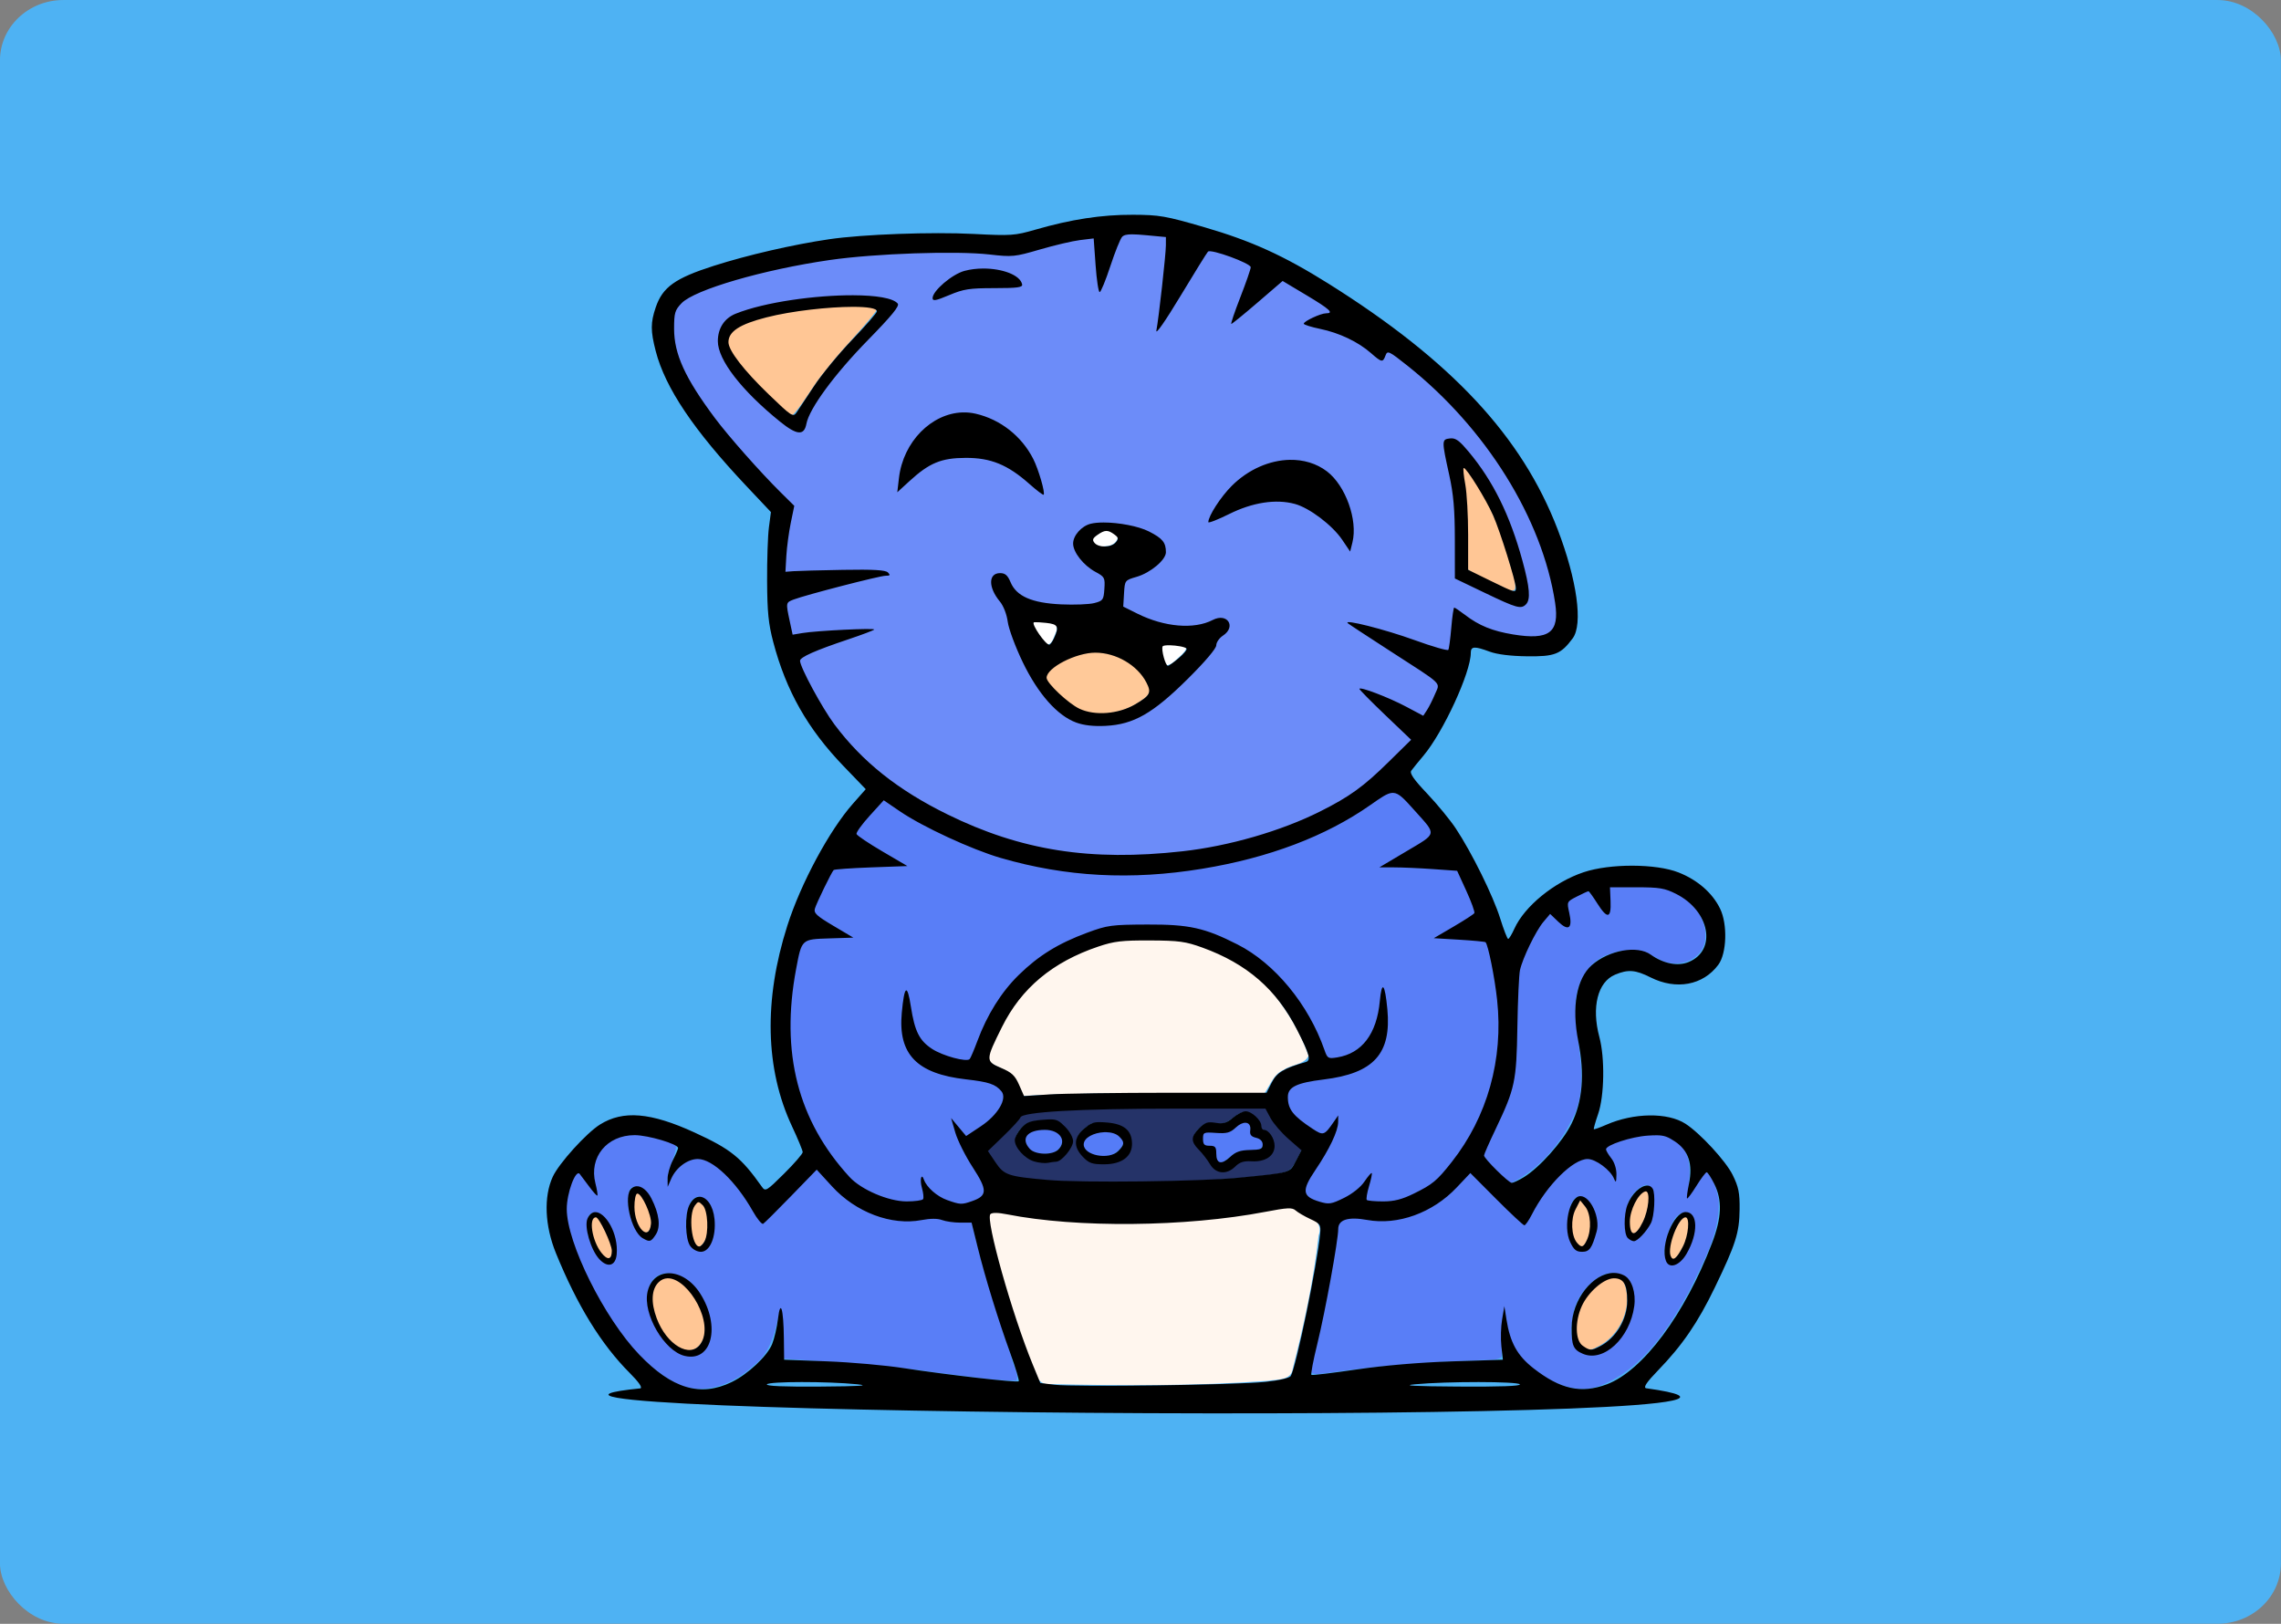 <?xml version="1.0" encoding="UTF-8" standalone="no"?>
<svg
   xmlns:dc="http://purl.org/dc/elements/1.1/"
   xmlns:cc="http://creativecommons.org/ns#"
   xmlns:rdf="http://www.w3.org/1999/02/22-rdf-syntax-ns#"
   xmlns:svg="http://www.w3.org/2000/svg"
   xmlns="http://www.w3.org/2000/svg"
   xmlns:sodipodi="http://sodipodi.sourceforge.net/DTD/sodipodi-0.dtd"
   xmlns:inkscape="http://www.inkscape.org/namespaces/inkscape"
   width="861.725"
   height="613.475"
   viewBox="0 0 227.997 162.315"
   version="1.1"
   id="svg8"
   inkscape:version="1.0.2 (e86c870879, 2021-01-15, custom)"
   sodipodi:docname="frodo-bg-rect.svg">
  <rect x="0" y="0" width="227.997" height="162.315" fill="#808080" stroke="none"/>
  <defs
     id="defs2" />
  <sodipodi:namedview
     id="base"
     pagecolor="#ffffff"
     bordercolor="#666666"
     borderopacity="1.0"
     inkscape:pageopacity="0.0"
     inkscape:pageshadow="2"
     inkscape:zoom="0.5"
     inkscape:cx="101.94992"
     inkscape:cy="812.33199"
     inkscape:document-units="mm"
     inkscape:current-layer="layer1"
     inkscape:document-rotation="0"
     showgrid="false"
     inkscape:window-width="2516"
     inkscape:window-height="1412"
     inkscape:window-x="44"
     inkscape:window-y="0"
     inkscape:window-maximized="1"
     units="px"
     showguides="false" />
  <g
     inkscape:groupmode="layer"
     id="layer3"
     inkscape:label="Layer 3">
    <rect
       style="fill:#4eb2f3;fill-opacity:1;stroke-width:0.327"
       id="rect1646"
       width="227.991"
       height="162.304"
       x="-0.004"
       y="0.003"
       ry="6.032"
       rx="6.329" />
  </g>
  <g
     inkscape:groupmode="layer"
     id="layer2"
     inkscape:label="Layer 2"
     style="display:inline"
     transform="translate(-79.57,-78.143)" />
  <g
     inkscape:label="Layer 1"
     inkscape:groupmode="layer"
     id="layer1"
     style="display:inline"
     transform="translate(-79.57,-78.143)">
    <g
       id="g1612"
       transform="translate(20.911,13.208)">
      <g
         id="g1641"
         transform="translate(7.037,8.137)">
        <path
           style="display:inline;fill:#597ef7;fill-opacity:1;stroke-width:0.707"
           d="m 132.712,346.978 c -8.393,-0.337 -16.294,7.741 -14.644,16.246 -0.052,1.764 0.785,4.818 0.672,5.655 -2.465,-2.26 -3.712,-6.13 -6.711,-7.565 -3.031,2.41 -3.36,7.117 -4.301,10.698 -0.912,11.887 5.096,22.948 10.065,33.354 7.683,13.804 17.07,27.965 31.331,35.656 10.023,5.272 22.007,0.771 29.708,-6.52 6.512,-4.855 8.185,-13.058 9.764,-20.51 0.834,5.93 0.159,12.114 1.135,17.928 19.632,1.544 39.381,2.329 58.881,5.433 9.737,1.003 19.525,2.848 29.289,2.927 1.118,-2.795 -1.552,-6.119 -1.891,-9.035 -5.452,-16.732 -11.01,-33.441 -14.928,-50.619 -9.301,-2.767 -19.697,-1.048 -29.367,-2.005 -12.109,-0.692 -21.1,-10.014 -29.175,-18.093 -3.577,0.902 -5.994,5.672 -9.127,8.003 -3.922,3.895 -7.804,7.836 -11.887,11.563 -6.756,-8.923 -12.192,-21.074 -23.939,-24.26 -5.331,-0.184 -9.251,4.584 -11.287,9.042 0.036,-4.644 2.892,-8.683 3.27,-13.167 -3.169,-3.279 -8.599,-3.359 -12.841,-4.461 -1.329,-0.192 -2.672,-0.339 -4.018,-0.268 z m 1.667,20.157 c 4.694,0.543 5.881,6.586 7.154,10.201 0.77,3.102 0.616,8.36 -3.134,9.241 -6.026,-3.497 -7.956,-11.933 -6.35,-18.328 0.376,-0.934 1.398,-1.254 2.33,-1.113 z m 23.734,3.636 c 6.015,2.628 5.506,11.007 4.105,16.331 -0.755,3.081 -4.646,5.369 -6.835,2.178 -2.898,-4.79 -2.574,-11.371 -0.373,-16.392 0.661,-1.068 1.832,-2.012 3.103,-2.117 z m -39.051,6.164 c 5.261,1.226 6.065,8.011 7.037,12.348 0.879,2.45 -0.332,7.887 -3.917,5.465 -4.843,-3.671 -7.463,-10.964 -5.523,-16.747 0.474,-0.848 1.467,-1.234 2.403,-1.066 z m 27.17,22.785 c 9.591,0.686 15.292,11.198 15.374,19.996 0.861,4.614 -1.74,10.666 -7.101,10.514 -8.248,-0.834 -13.184,-9.531 -15.286,-16.768 -1.53,-5.295 -0.105,-13.739 7.013,-13.743 z"
           id="path2033"
           transform="matrix(0.265,0,0,0.265,79.57,78.143)" />
        <path
           style="display:inline;fill:#597ef7;fill-opacity:1;stroke-width:0.707"
           d="m 517.778,346.993 c -6.066,0.482 -12.867,1.142 -17.832,4.908 -0.738,2.982 3.067,5.251 2.996,8.384 0.249,1.189 0.764,4.652 -0.449,1.976 -3.181,-3.784 -8.833,-8.809 -13.849,-5.052 -8.515,5.725 -13.857,14.755 -19.639,22.945 -7.143,-5.068 -13.348,-12.383 -19.966,-18.422 -2.885,0.296 -4.654,4.256 -7.103,6.017 -8.029,7.706 -19.286,12.572 -30.564,10.956 -4.036,0.246 -10.744,-1.872 -12.611,3.157 -2.792,17.952 -6.497,35.813 -10.173,53.616 -0.268,3.564 4.607,1.905 6.615,1.887 18.516,-2.682 37.091,-4.225 55.784,-4.684 3.191,-0.59 7.503,0.478 9.96,-1.421 0.123,-5.538 -0.074,-11.284 0.544,-16.71 0.963,8.771 5.04,17.428 12.729,22.201 6.855,5.163 15.999,8.702 24.406,5.194 15.33,-6.142 24.913,-20.862 32.666,-34.708 5.281,-10.961 12.122,-22.336 11.5,-34.919 -0.584,-3.902 -1.835,-8.255 -4.722,-11.008 -3.263,1.074 -4.723,6.504 -6.897,8.018 0.908,-6.796 1.961,-15.723 -5.022,-19.787 -2.443,-1.742 -5.348,-2.78 -8.375,-2.551 z m -2.137,19.338 c 2.672,2.33 1.484,6.833 1.457,10.116 -0.545,4.223 -3.179,9.499 -7.652,10.183 -2.938,-3.392 -1.842,-8.823 -0.936,-12.91 1.065,-3.242 3.701,-6.624 7.132,-7.389 z m -25.319,4.44 c 4.31,1.311 5.864,6.989 5.704,11.049 -0.606,3.382 -1.788,9.807 -6.454,8.842 -5.036,-3.653 -4.195,-11.296 -2.576,-16.588 0.579,-1.382 1.56,-3.294 3.326,-3.302 z m 39.923,6.064 c 3.978,0.776 2.496,6.446 1.933,9.104 -1.213,3.824 -3.406,9.976 -8.242,9.825 -2.859,-3.022 -1.013,-7.992 -0.112,-11.546 1.179,-2.878 2.63,-7.365 6.421,-7.383 z m -27.337,22.841 c 6.076,-0.058 8.249,7.572 6.901,12.467 -1.263,8.278 -7.363,18.274 -16.918,17.559 -6.466,-0.878 -6.071,-8.742 -5.14,-13.573 0.95,-7.008 5.937,-13.574 12.496,-16.189 0.911,-0.164 1.716,-0.27 2.661,-0.264 z"
           id="path2035"
           transform="matrix(0.265,0,0,0.265,79.57,78.143)" />
        <path
           style="display:inline;fill:#597ef7;fill-opacity:1;stroke-width:0.707"
           d="m 501.247,253.226 c -0.67,3.216 0.459,7.145 -0.7,10.138 -3.286,-2.134 -4.683,-6.604 -7.972,-8.4 -3.05,1.359 -8.57,2.83 -7.193,7.369 -0.017,1.664 1.601,5.106 -0.376,5.86 -2.812,-0.504 -4.293,-4.56 -6.915,-4.28 -5.088,6.489 -9.503,14.015 -11.058,22.187 -1.884,14.902 -0.175,30.18 -3.587,44.843 -2.369,8.343 -7.299,15.845 -9.701,24.08 3.059,3.92 6.603,8.022 10.759,10.676 10.749,-5.264 18.984,-15.131 23.927,-25.909 5.884,-13.469 -0.075,-28.052 0.398,-41.904 0.462,-8.148 5.049,-16.519 13.431,-18.732 6.121,-2.448 12.889,-0.8 18.486,2.377 6.164,3.121 14.95,0.674 16.788,-6.466 2.043,-10.003 -7.219,-18.941 -16.31,-21.147 -6.566,-0.817 -13.477,-1.02 -19.977,-0.693 z"
           id="path2037"
           transform="matrix(0.265,0,0,0.265,79.57,78.143)" />
        <path
           style="display:inline;fill:#fff6ee;fill-opacity:1;stroke-width:0.707"
           d="m 370.166,375.865 c -32.876,5.421 -66.65,5.908 -99.549,0.402 -2.276,-0.718 -4.361,1.118 -3.563,3.476 3.544,18.13 9.484,35.751 15.757,53.103 1.505,3.63 2.803,9.28 7.894,8.716 27.273,0.598 54.629,0.75 81.852,-1.228 3.418,-0.615 9.168,0.041 9.624,-4.722 4.231,-16.455 7.849,-33.168 9.721,-50.065 1.763,-5.016 -2.464,-6.92 -6.284,-8.662 -3.581,-3.256 -7.909,-2.657 -12.232,-1.555 -1.074,0.178 -2.147,0.357 -3.221,0.535 z"
           id="path2041"
           transform="matrix(0.265,0,0,0.265,79.57,78.143)" />
        <path
           style="display:inline;fill:#fff6ee;fill-opacity:1;stroke-width:0.707"
           d="m 323.468,273.608 c -14.773,-0.579 -28.695,6.899 -39.677,16.207 -7.636,7.26 -13.091,16.766 -16.578,26.645 -1.349,4.681 4.835,5.195 7.403,7.478 3.237,2.042 3.512,6.498 6.049,8.886 30.23,-1.604 60.595,-0.749 90.881,-1.059 2.088,-2.94 3.381,-7.195 7.212,-8.746 2.838,-2.059 7.826,-1.883 9.355,-5.336 -2.975,-8.573 -7.806,-16.633 -13.471,-23.732 -8.323,-9.591 -20.041,-15.918 -32.137,-19.35 -6.255,-1.268 -12.694,-0.935 -19.037,-0.992 z"
           id="path2043"
           transform="matrix(0.265,0,0,0.265,79.57,78.143)" />
        <path
           style="display:inline;fill:#ffc695;fill-opacity:1;stroke-width:0.5"
           d="m 215.37,34.458 c -13.85,0.334 -28.139,1.334 -41.033,6.8 -3.633,1.411 -7.359,5.388 -5.169,9.461 4.113,7.83 11.183,13.556 17.192,19.878 2.275,1.828 4.316,4.761 7.257,5.362 4.577,-5.049 7.685,-11.374 12.165,-16.569 5.951,-7.927 13.252,-14.739 19.237,-22.624 0.117,-2.579 -3.694,-1.98 -5.38,-2.262 -1.422,-0.058 -2.846,-0.055 -4.269,-0.045 z"
           id="path2059"
           transform="matrix(0.265,0,0,0.265,79.57,78.143)" />
        <path
           style="display:inline;fill:#ffc695;fill-opacity:1;stroke-width:0.5"
           d="m 446.164,95.614 c -1.26,2.117 0.192,5.015 0.122,7.396 0.971,10.233 1.044,20.544 1.364,30.84 3.621,2.835 8.418,4.386 12.572,6.588 1.767,0.327 4.179,2.984 5.77,1.266 0.55,-3.967 -1.702,-7.852 -2.485,-11.694 -3.438,-12.227 -8.453,-24.198 -16.339,-34.242 -0.269,-0.234 -0.67,-0.333 -1.006,-0.155 z"
           id="path2061"
           transform="matrix(0.265,0,0,0.265,79.57,78.143)" />
        <path
           style="display:inline;fill:#ffc695;fill-opacity:1;stroke-width:0.5"
           d="m 503.009,400.754 c -5.975,0.918 -10.384,6.194 -12.927,11.353 -1.488,4.074 -2.46,9.006 -0.64,13.108 1.362,2.483 4.504,4.271 7.139,2.484 9.081,-3.96 14.439,-15.893 10.248,-25.078 -0.81,-1.28 -2.328,-1.959 -3.82,-1.867 z"
           id="path2063"
           transform="matrix(0.265,0,0,0.265,79.57,78.143)" />
        <path
           style="display:inline;fill:#ffc999;fill-opacity:1;stroke-width:0.062"
           d="m 489.973,371.117 c -0.709,0.156 -0.847,0.969 -1.189,1.5 -0.778,1.607 -1.738,3.163 -2.083,4.938 -0.602,2.826 -0.54,5.843 0.435,8.579 0.515,1.399 1.438,2.704 2.729,3.479 0.757,0.434 1.729,0.139 2.235,-0.538 1.27,-1.582 1.889,-3.587 2.254,-5.555 0.218,-1.568 0.249,-3.17 0.095,-4.745 -0.296,-1.946 -0.807,-3.968 -2.148,-5.476 -0.586,-0.687 -1.103,-1.453 -1.781,-2.05 -0.151,-0.112 -0.366,-0.121 -0.545,-0.131 z"
           id="path2065"
           transform="matrix(0.265,0,0,0.265,79.57,78.143)" />
        <path
           style="display:inline;fill:#ffc999;fill-opacity:1;stroke-width:0.062"
           d="m 514.772,367.625 c -1.086,0.118 -1.943,0.926 -2.658,1.687 -1.846,2.14 -3.008,4.807 -3.672,7.536 -0.496,2.112 -0.535,4.361 0.047,6.458 0.262,0.866 1.046,1.78 2.043,1.572 1.086,-0.268 1.793,-1.238 2.423,-2.093 2.051,-3.087 3.217,-6.722 3.584,-10.398 0.083,-1.307 0.186,-2.718 -0.429,-3.921 -0.272,-0.473 -0.768,-0.866 -1.338,-0.842 z"
           id="path2067"
           transform="matrix(0.265,0,0,0.265,79.57,78.143)" />
        <path
           style="display:inline;fill:#ffc999;fill-opacity:1;stroke-width:0.062"
           d="m 529.742,377.426 c -1.196,0.082 -2.014,1.12 -2.672,2.01 -1.683,2.478 -2.733,5.339 -3.436,8.236 -0.325,1.211 -0.423,2.464 -0.378,3.714 -0.059,1.017 0.262,2.1 1.024,2.803 0.661,0.572 1.663,0.363 2.245,-0.218 1.139,-1.044 1.871,-2.442 2.624,-3.771 1.499,-2.722 2.258,-5.816 2.414,-8.908 -0.002,-1.13 0.046,-2.407 -0.681,-3.349 -0.278,-0.332 -0.704,-0.534 -1.14,-0.517 z"
           id="path2069"
           transform="matrix(0.265,0,0,0.265,79.57,78.143)" />
        <path
           style="display:inline;fill:#ffc695;fill-opacity:1;stroke-width:0.125"
           d="m 145.847,400.456 c -2.888,0.057 -5.114,2.519 -5.896,5.141 -0.609,2.146 -0.428,4.444 -0.106,6.625 1.267,5.741 4.119,11.435 9.042,14.87 1.629,1.12 3.553,1.99 5.577,1.765 2.712,4.5e-4 4.735,-2.402 5.543,-4.791 1.197,-3.918 0.171,-8.129 -1.381,-11.797 -1.859,-4.128 -4.592,-8.056 -8.474,-10.502 -1.296,-0.775 -2.774,-1.351 -4.305,-1.311 z"
           id="path2071"
           transform="matrix(0.265,0,0,0.265,79.57,78.143)" />
        <path
           style="display:inline;fill:#ffc695;fill-opacity:1;stroke-width:0.125"
           d="m 157.523,371.742 c -1.147,0.142 -1.754,1.347 -2.32,2.222 -1.37,2.617 -0.962,5.654 -0.977,8.492 0.167,2.176 0.594,4.438 1.775,6.308 0.569,0.902 1.98,1.612 2.842,0.678 1.375,-1.093 2.137,-2.741 2.392,-4.449 0.547,-3.379 0.503,-6.947 -0.612,-10.21 -0.487,-1.262 -1.469,-2.391 -2.687,-2.984 -0.133,-0.041 -0.273,-0.061 -0.413,-0.057 z"
           id="path2073"
           transform="matrix(0.265,0,0,0.265,79.57,78.143)" />
        <path
           style="display:inline;fill:#ffc695;fill-opacity:1;stroke-width:0.125"
           d="m 133.972,368.618 c -1.246,1.206 -1.167,3.113 -1.311,4.715 -0.119,3.466 0.65,7.126 2.826,9.897 0.774,1.044 2.424,1.838 3.527,0.816 1.435,-1.455 1.475,-3.764 1.111,-5.654 -0.76,-3.107 -1.99,-6.166 -3.901,-8.749 -0.527,-0.6 -1.408,-1.542 -2.252,-1.026 z"
           id="path2075"
           transform="matrix(0.265,0,0,0.265,79.57,78.143)" />
        <path
           style="display:inline;fill:#ffc695;fill-opacity:1;stroke-width:0.125"
           d="m 118.75,377.471 c -1.431,0.086 -2.076,1.643 -2.148,2.89 -0.212,2.61 0.56,5.206 1.489,7.618 1.001,2.286 2.293,4.665 4.464,6.029 1.012,0.641 2.388,0.035 2.691,-1.097 0.786,-2.156 -0.132,-4.393 -0.892,-6.41 -1.201,-2.877 -2.45,-5.797 -4.326,-8.307 -0.318,-0.385 -0.747,-0.752 -1.278,-0.722 z"
           id="path2077"
           transform="matrix(0.265,0,0,0.265,79.57,78.143)" />
        <path
           style="display:inline;fill:#ffc999;fill-opacity:1;stroke-width:0.125"
           d="m 307.036,164.455 c -4.807,0.177 -9.469,1.878 -13.61,4.258 -1.983,1.236 -4.073,2.66 -5.109,4.83 -0.684,1.66 0.667,3.162 1.645,4.355 2.905,3.257 6.212,6.2 9.917,8.52 4.461,2.467 9.841,2.776 14.767,1.787 4.338,-0.795 8.408,-2.795 11.845,-5.533 1.262,-0.969 2.135,-2.646 1.569,-4.233 -1.992,-5.92 -7.185,-10.287 -12.9,-12.467 -2.589,-0.965 -5.353,-1.555 -8.124,-1.515 z"
           id="path2079"
           transform="matrix(0.265,0,0,0.265,79.57,78.143)" />
        <path
           style="display:inline;fill:#ffffff;fill-opacity:1;stroke-width:0.354"
           d="m 285.378,153.086 c -1.337,-0.285 -2.766,0.945 -1.742,2.227 1.641,2.647 3.196,5.855 6.093,7.286 1.924,-0.386 2.276,-2.969 3.057,-4.491 0.839,-1.641 0.288,-3.888 -1.735,-4.234 -1.823,-0.581 -3.766,-0.782 -5.672,-0.788 z"
           id="path2081"
           transform="matrix(0.265,0,0,0.265,79.57,78.143)" />
        <path
           style="display:inline;fill:#ffffff;fill-opacity:1;stroke-width:0.354"
           d="m 334.684,161.824 c -1.31,-0.174 -3.323,0.312 -2.815,2.057 0.465,2.215 0.483,5.134 2.489,6.549 2.335,-0.086 3.949,-2.4 5.654,-3.765 0.881,-0.933 3.068,-2.804 1.251,-3.873 -2.068,-0.814 -4.382,-0.904 -6.579,-0.969 z"
           id="path2083"
           transform="matrix(0.265,0,0,0.265,79.57,78.143)" />
        <path
           style="display:inline;fill:#ffffff;fill-opacity:1;stroke-width:0.354"
           d="m 311.212,118.739 c -2.112,0.326 -4.573,1.657 -5.202,3.817 0.086,2.592 3.325,3.413 5.448,2.934 2.091,0.139 4.961,-1.509 4.607,-3.852 -0.886,-1.586 -3.029,-2.839 -4.853,-2.899 z"
           id="path2085"
           transform="matrix(0.265,0,0,0.265,79.57,78.143)" />
        <path
           style="display:inline;fill:#253368;fill-opacity:1;stroke-width:0.177"
           d="m 347.603,336.474 c -18.083,0.065 -36.183,-0.044 -54.246,0.937 -4.449,0.348 -8.97,0.522 -13.303,1.662 -1.726,0.583 -2.461,2.432 -3.793,3.538 -3.273,3.481 -6.795,6.756 -10.05,10.231 -0.421,1.095 0.964,1.955 1.372,2.901 1.795,2.518 3.395,5.59 6.508,6.673 4.189,1.588 8.751,1.661 13.153,2.178 9.15,0.796 18.348,0.767 27.526,0.833 18.225,-0.256 36.506,-0.204 54.638,-2.312 3.648,-0.508 7.478,-0.526 10.908,-2.001 2.329,-1.34 3.122,-4.133 4.419,-6.317 0.374,-0.792 1.314,-1.909 0.327,-2.632 -4.157,-3.902 -8.901,-7.508 -11.594,-12.587 -0.705,-0.995 -0.944,-2.482 -2.031,-3.083 -7.941,-0.051 -15.891,-0.006 -23.835,-0.02 z m 16.713,2.498 c 2.053,0.538 3.788,2.204 4.676,4.112 0.152,1.085 0.421,2.711 1.813,2.768 2.313,0.895 3.504,3.679 3.206,6.049 -0.328,2.602 -2.969,4.192 -5.428,4.275 -2.742,0.249 -5.879,-0.328 -8.17,1.587 -1.736,1.511 -3.91,3.282 -6.374,2.491 -2.371,-0.734 -3.329,-3.308 -4.788,-5.078 -1.341,-1.927 -3.309,-3.421 -4.355,-5.538 -0.683,-2.1 1.169,-3.793 2.531,-5.091 0.921,-0.993 2.202,-1.633 3.588,-1.428 2.258,0.05 4.782,0.729 6.77,-0.741 2.069,-1.244 3.939,-3.414 6.532,-3.408 z m -74.231,3.007 c 1.766,-0.167 3.446,0.613 4.593,1.936 1.554,1.614 3.432,3.481 3.358,5.883 -0.735,2.542 -2.491,4.801 -4.67,6.279 -2.19,0.801 -4.598,0.814 -6.885,0.809 -3.63,-0.384 -6.747,-2.926 -8.48,-6.04 -1.104,-2.209 0.536,-4.499 1.958,-6.11 1.967,-2.337 5.228,-2.438 8.033,-2.671 0.697,-0.048 1.395,-0.083 2.093,-0.086 z m 19.471,1.141 c 3.203,0.084 6.959,0.176 9.29,2.712 1.681,1.949 1.704,4.842 1.011,7.192 -1.401,3.224 -5.314,4.261 -8.497,4.416 -2.606,0.059 -5.593,0.205 -7.564,-1.825 -1.815,-1.704 -3.896,-4.296 -2.912,-6.982 0.922,-2.143 2.762,-3.738 4.72,-4.959 1.195,-0.89 2.571,-0.466 3.952,-0.553 z"
           id="path2087"
           transform="matrix(0.265,0,0,0.265,79.57,78.143)" />
        <path
           style="display:inline;fill:#557cf7;fill-opacity:1;stroke-width:0.177"
           d="m 363.624,341.849 c -3.04,0.162 -4.548,3.615 -7.584,3.768 -2.553,0.35 -5.186,-0.556 -7.688,0.159 -1.572,0.695 -1.28,2.76 -1.088,4.149 0.297,1.773 2.334,1.975 3.783,2.046 1.189,-0.1 0.903,1.359 1.047,2.102 0.121,1.522 0.386,3.756 2.263,4.036 1.836,0.063 3.192,-1.537 4.554,-2.548 1.59,-1.505 3.879,-1.962 6.038,-2.004 1.822,-0.254 3.97,0.081 5.491,-1.146 1.203,-1.472 0.335,-3.816 -1.362,-4.489 -0.781,-0.571 -2.137,-0.39 -2.605,-1.315 -0.216,-1.498 0.25,-3.6 -1.406,-4.443 -0.437,-0.242 -0.944,-0.342 -1.441,-0.315 z"
           id="path2103"
           transform="matrix(0.265,0,0,0.265,79.57,78.143)" />
        <path
           style="display:inline;fill:#557cf7;fill-opacity:1;stroke-width:0.177"
           d="m 310.339,345.509 c -2.833,-0.053 -5.958,0.975 -7.628,3.378 -1.295,1.987 0.075,4.557 2.055,5.454 2.89,1.52 6.473,1.74 9.531,0.618 1.801,-1.007 3.671,-2.533 4.112,-4.648 -0.141,-2.218 -2.253,-3.719 -4.138,-4.508 -1.253,-0.456 -2.628,-0.244 -3.931,-0.294 z"
           id="path2105"
           transform="matrix(0.265,0,0,0.265,79.57,78.143)" />
        <path
           style="display:inline;fill:#557cf7;fill-opacity:1;stroke-width:0.177"
           d="m 287.401,344.626 c -2.576,-0.057 -5.652,0.572 -6.907,3.096 -0.992,2.357 0.849,4.846 2.799,6.041 2.498,1.356 5.522,1.154 8.213,0.579 2.753,-0.731 4.766,-4.069 3.34,-6.732 -1.261,-2.181 -3.938,-3.153 -6.367,-2.986 -0.36,-0.003 -0.719,-0.001 -1.079,0.002 z"
           id="path2107"
           transform="matrix(0.265,0,0,0.265,79.57,78.143)" />
        <path
           style="display:inline;fill:#6c8cf9;fill-opacity:1;stroke-width:0.25"
           d="m 320.732,6.136 c -2.006,-0.11 -4.316,0.466 -5.16,2.503 -2.529,5.336 -4.051,11.065 -6.252,16.531 -0.748,-5.315 -0.676,-10.745 -1.528,-16.062 -0.666,-2.114 -3.233,-1.266 -4.839,-1.163 -8.452,1.162 -16.539,3.99 -24.84,5.834 -5.638,1.002 -11.301,-0.566 -16.96,-0.558 -16.881,-0.584 -33.815,0.117 -50.596,2.037 -16.183,2.146 -32.273,5.487 -47.728,10.797 -4.878,1.928 -10.345,3.546 -13.809,7.74 -2.747,3.554 -1.969,8.361 -1.833,12.535 0.732,8.119 4.9,15.428 9.174,22.187 10.078,15.366 22.876,28.683 35.796,41.656 -1.662,8.005 -3.035,16.114 -3.13,24.307 0.476,2.089 2.974,1.236 4.497,1.342 10.323,-0.41 20.671,-0.583 30.974,-0.344 -10.645,2.508 -21.285,5.13 -31.706,8.461 -1.626,0.507 -3.381,1.704 -3.113,3.64 0.276,3.504 1.029,6.993 1.99,10.366 0.848,2.134 3.472,1.607 5.232,1.25 6.514,-0.871 13.215,-1.129 19.81,-1.407 -6.783,2.495 -13.858,4.409 -20.22,7.901 -1.613,0.73 -2.41,2.597 -1.632,4.221 2.642,6.443 6.073,12.557 9.744,18.468 10.881,16.914 27.264,29.688 45.179,38.482 18.288,9.247 38.449,14.927 58.961,15.793 10.498,0.603 21.029,-0.119 31.472,-1.21 16.31,-1.935 32.366,-6.246 47.413,-12.836 9.39,-4.251 18.574,-9.31 26.065,-16.495 4.62,-4.299 9.178,-8.715 13.553,-13.236 1.065,-1.847 -1.517,-2.939 -2.474,-4.178 -4.673,-4.508 -9.495,-9.035 -14.021,-13.593 6.848,2.275 13.191,5.76 19.592,9.03 2.113,0.346 2.718,-2.257 3.657,-3.612 1.343,-2.83 3.139,-5.586 3.714,-8.694 -0.222,-2.749 -3.137,-4.013 -5.043,-5.539 -8.267,-5.583 -16.73,-10.87 -25.045,-16.382 9.532,2.198 18.697,5.645 28.027,8.595 1.828,0.362 4.372,1.846 5.828,-0.035 1.14,-2.596 0.854,-5.593 1.33,-8.346 0.202,-1.921 0.416,-3.877 0.682,-5.813 4.957,3.772 10.411,7.103 16.572,8.43 5.384,1.105 11.085,2.388 16.532,0.977 3.484,-0.848 5.784,-4.301 5.691,-7.809 0.039,-7.942 -2.243,-15.679 -4.557,-23.206 -7.402,-22.756 -21.064,-43.154 -37.795,-60.116 -6.204,-6.132 -12.725,-12.017 -19.915,-16.978 -1.256,-1.088 -3.496,-1.332 -4.316,0.407 -0.418,0.377 -0.415,1.937 -1.14,1.131 -4.541,-3.77 -9.398,-7.31 -15.028,-9.267 -3.592,-1.395 -7.378,-2.091 -11.047,-3.155 2.305,-1.274 4.834,-2.151 7.432,-2.475 1.682,-0.727 1.025,-2.96 -0.289,-3.701 -5.042,-3.761 -10.564,-6.842 -15.995,-9.998 -1.222,-0.857 -2.939,-0.808 -3.863,0.484 -4.91,4.193 -9.788,8.425 -14.785,12.514 1.948,-5.877 4.562,-11.55 6.182,-17.518 -0.13,-1.995 -2.516,-2.753 -4.055,-3.583 -4.229,-1.757 -8.551,-3.632 -13.159,-4.041 -2,0.26 -2.375,2.754 -3.544,4.093 -4.751,7.557 -9.213,15.295 -14.155,22.731 1.201,-9.948 2.604,-19.902 2.963,-29.925 0.225,-1.5 -1.136,-2.625 -2.571,-2.394 -3.965,-0.356 -7.928,-0.853 -11.917,-0.775 z M 264.974,21.857 c 4.457,-0.085 9.513,0.364 12.805,3.729 0.538,0.686 -1.461,0.22 -1.898,0.433 -6.372,0.478 -12.93,-0.193 -19.221,1.295 -3.098,0.826 -6.007,2.192 -9.033,3.171 2.634,-3.613 6.39,-6.539 10.629,-8.009 2.181,-0.607 4.473,-0.587 6.717,-0.619 z m -49.184,9.917 c 5.039,0.147 10.329,0.033 15.057,2.014 0.999,0.427 -0.468,1.435 -0.757,2.051 -7.015,8.304 -15.059,15.676 -21.834,24.207 -4.396,5.623 -9.077,11.364 -11.298,18.257 -0.199,1.081 -0.718,3.073 -2.227,2.262 -4.412,-2.1 -7.941,-5.64 -11.635,-8.766 -6.026,-5.635 -11.949,-11.641 -15.619,-19.121 -2.218,-4.29 -1.502,-10.351 2.758,-13.11 5.555,-2.99 11.942,-4.07 18.035,-5.278 9.087,-1.571 18.288,-2.487 27.52,-2.517 z m 41.943,44.164 c 6.727,0.233 13.075,3.378 18.031,7.861 5.422,4.86 8.572,11.692 10.182,18.689 0.089,0.721 -1.345,-0.959 -1.844,-1.215 -6.006,-5.38 -13.203,-10.184 -21.49,-10.693 -6.806,-0.569 -14.187,-0.208 -19.969,3.857 -3.004,1.958 -5.693,4.349 -8.339,6.757 0.558,-5.765 2.364,-11.551 6.107,-16.118 4.153,-5.25 10.492,-9.129 17.322,-9.139 z m 183.923,9.818 c 1.972,0.287 3.131,2.284 4.495,3.55 10.601,12.096 17.14,27.326 21.141,42.764 0.951,4.202 2.431,8.495 1.872,12.846 -0.134,1.195 -1.298,1.855 -2.416,1.496 -4.461,-1.068 -8.425,-3.471 -12.617,-5.293 -3.307,-1.571 -6.609,-3.154 -9.914,-4.73 -0.145,-13.361 0.659,-26.939 -2.53,-40.041 -0.574,-3.468 -1.734,-6.863 -1.658,-10.363 0.506,-0.22 1.082,-0.25 1.626,-0.229 z m -60.675,8.178 c 5.475,-0.201 11.102,1.809 14.759,5.902 4.301,4.472 6.665,10.6 7.341,16.707 0.227,2.395 0.133,4.83 -0.376,7.184 -4.516,-6.618 -10.787,-12.249 -18.232,-15.338 -7.98,-2.898 -16.901,-1.291 -24.499,2.023 -2.704,1.128 -5.33,2.435 -8.039,3.552 5.406,-10.894 16.361,-20.198 29.045,-20.03 z m -70.502,23.537 c 6.862,0.248 14.104,1.298 19.878,5.281 2.25,1.51 2.827,5.019 0.771,6.925 -2.515,2.778 -5.931,4.761 -9.499,5.805 -2.155,0.46 -4.595,1.92 -4.623,4.397 -0.32,2.814 -0.855,5.752 -0.306,8.537 1.517,1.483 3.82,2.094 5.689,3.168 8.059,3.924 17.526,6.283 26.362,3.737 2.313,-0.446 4.565,-2.509 6.979,-1.553 1.687,1.019 0.046,3.104 -1.072,3.838 -1.702,1.145 -2.933,2.969 -3.348,4.955 -3.609,5.247 -8.346,9.611 -12.865,14.101 -6.657,6.259 -13.958,12.857 -23.32,14.273 -5.491,0.557 -11.37,1.11 -16.47,-1.481 -6.929,-3.712 -11.675,-10.494 -15.426,-17.133 -3.902,-6.98 -6.772,-14.415 -8.496,-22.198 -0.953,-4.316 -5.285,-7.188 -5.426,-11.744 -0.134,-1.728 2.078,-2.224 3.25,-1.471 1.723,2.338 2.769,5.26 5.237,7.009 4.872,3.645 11.248,4.055 17.108,4.43 4.784,0.056 9.778,0.337 14.36,-1.265 2.62,-1.026 2.585,-4.22 2.653,-6.57 0.193,-1.941 0.179,-4.259 -1.687,-5.423 -2.609,-1.748 -5.33,-3.42 -7.371,-5.865 -1.901,-1.965 -3.673,-5.165 -1.782,-7.72 1.47,-2.494 4.22,-3.86 7.061,-3.934 0.78,-0.07 1.562,-0.099 2.345,-0.098 z"
           id="path2169"
           transform="matrix(0.265,0,0,0.265,79.57,78.143)" />
        <path
           style="display:inline;fill:#597ef7;fill-opacity:1;stroke-width:0.707"
           d="m 419.167,216.908 c -8.351,3.542 -15.334,9.88 -23.702,13.551 -24.109,11.815 -51.126,17.582 -77.888,17.052 -16.834,0.484 -33.774,-1.866 -49.656,-7.472 -14.079,-4.639 -27.425,-11.168 -39.472,-19.787 -3.54,-0.101 -5.278,4.591 -7.89,6.712 -1.602,2.47 -7.153,6.353 -2.858,8.63 4.918,3.15 9.868,6.253 14.943,9.145 -8.367,0.464 -17.064,-0.1 -25.173,1.71 -2.166,5.557 -6.479,10.705 -6.869,16.783 2.504,4.085 7.839,5.652 11.489,8.502 -5.52,0.593 -13.518,-1.424 -16.834,4.393 -5.681,21.082 -6.004,44.489 3.291,64.641 5.622,11.334 12.712,23.389 24.503,29.134 6.075,2.941 13.354,4.066 19.827,2.272 0.719,-2.943 -1.019,-7.47 2.283,-3.045 4.931,4.059 12.138,6.654 18.066,3.025 4.886,-2.246 1.878,-8.074 -0.117,-11.333 -2.926,-4.95 -5.765,-9.988 -7.741,-15.406 2.053,4.62 5.867,2.1 8.571,-0.308 4.248,-3.558 11.147,-8.545 8.674,-14.92 -4.092,-5.703 -12.25,-4.158 -18.26,-5.96 -8.455,-1.148 -18.267,-6.142 -18.878,-15.714 -0.495,-4.034 -0.032,-8.234 0.51,-12.141 1.517,7.894 3.447,17.576 12.008,20.745 3.829,1.098 8.377,4.208 12.247,1.971 3.572,-4.926 4.501,-11.265 7.793,-16.417 7.853,-15.628 23.041,-26.798 39.711,-31.807 7.772,-3.449 16.441,-1.034 24.673,-1.449 8.802,-0.197 17.645,1.122 25.416,5.64 17.696,8.241 29.366,25.163 36.089,43.042 4.639,2.301 10.555,-0.783 14.211,-4.125 5.244,-4.404 6.726,-11.498 7.621,-17.846 0.684,7.801 1.684,17.83 -5.563,23.281 -8.566,6.385 -20.381,4.138 -29.366,9.35 -6.655,8.01 5.663,16.831 12.537,19.073 1.754,-1.067 5.186,-6.686 3.223,-1.735 -2.537,7.887 -8.942,14.069 -11.06,22.025 1.267,5.645 9.16,6.525 13.754,4.591 4.034,-1.385 7.907,-5.055 10.399,-7.488 -0.565,2.605 -3.452,8.403 1.351,7.869 11.607,1.205 22.975,-4.446 30.029,-13.538 16.361,-19.764 22.75,-47.012 17.479,-72.072 -1.175,-4.458 -0.868,-9.817 -3.612,-13.624 -5.23,-1.547 -10.838,-1.342 -16.216,-1.975 4.123,-2.851 9.1,-4.815 12.622,-8.304 -1.715,-5.898 -4.074,-12.031 -7.477,-17.07 -8.375,-1.002 -16.819,-1.261 -25.238,-1.692 5.074,-3.506 11.366,-5.802 15.618,-10.254 0.842,-5.007 -4.591,-8.394 -7.252,-11.919 -2.345,-1.99 -4.404,-5.676 -7.817,-5.734 z"
           id="path2171"
           transform="matrix(0.265,0,0,0.265,79.57,78.143)" />
        <path
           id="path833"
           style="fill:#000000;stroke-width:1"
           d="m 622.062,295.346 c -11.72,-0.045 -23.238,1.718 -36.746,5.621 -7.756,2.241 -9.153,2.337 -23.252,1.611 -15.829,-0.814 -41.917,0.141 -54.5,1.996 -13.709,2.021 -30.784,5.956 -43.525,10.029 -14.592,4.665 -19.304,8.029 -21.896,15.637 -1.98,5.815 -1.981,8.929 -0.004,16.561 3.589,13.851 14.311,29.797 34.264,50.953 l 9.184,9.736 -0.76,5.764 c -0.418,3.17 -0.727,12.289 -0.686,20.264 0.061,11.654 0.518,16.169 2.32,23 4.859,18.419 12.964,32.729 26.502,46.791 l 8.383,8.709 -4.824,5.461 c -8.917,10.092 -19.665,30.079 -24.756,46.039 -8.946,28.045 -8.34,54.103 1.76,75.656 2.222,4.741 4.039,9.134 4.039,9.76 0,0.626 -3.148,4.264 -6.998,8.084 -6.68,6.628 -7.065,6.855 -8.398,4.973 -7.846,-11.079 -11.682,-14.172 -25.379,-20.459 -16.556,-7.599 -26.957,-8.475 -35.691,-3.01 -5.162,3.23 -15.486,14.648 -17.807,19.693 -3.469,7.543 -3.017,18.456 1.193,28.803 8.045,19.77 17.091,34.457 27.869,45.242 3.376,3.378 4.822,5.467 4,5.775 -102.381,10.273 485.485,14.708 379.277,-0.057 -1.019,-0.384 0.306,-2.333 4.586,-6.75 9.118,-9.41 14.989,-17.981 21.379,-31.211 7.904,-16.366 9.274,-20.679 9.365,-29.506 0.064,-6.238 -0.38,-8.434 -2.631,-13 -2.578,-5.232 -12.205,-15.673 -17.779,-19.285 -6.695,-4.338 -19.519,-4.175 -29.891,0.381 -2.422,1.064 -4.528,1.812 -4.678,1.662 -0.15,-0.15 0.579,-2.743 1.621,-5.762 2.348,-6.804 2.576,-21.109 0.461,-28.99 -3.029,-11.284 -0.63,-20.794 5.936,-23.537 4.905,-2.05 7.655,-1.837 13.377,1.037 9.686,4.865 19.822,2.97 25.564,-4.781 3.167,-4.274 3.516,-15.24 0.674,-21.111 -2.883,-5.955 -8.484,-10.85 -15.67,-13.691 -8.51,-3.365 -25.874,-3.411 -35.799,-0.094 -11.127,3.719 -22.327,12.852 -26.145,21.318 -0.957,2.123 -2.011,3.853 -2.34,3.842 -0.329,-0.01 -1.685,-3.497 -3.014,-7.75 -2.656,-8.499 -10.676,-24.754 -16.715,-33.881 -2.128,-3.217 -6.997,-9.144 -10.818,-13.174 -5.065,-5.34 -6.691,-7.687 -6,-8.654 0.521,-0.73 2.597,-3.282 4.611,-5.674 7.468,-8.869 17.838,-31.395 17.838,-38.748 0,-2.528 1.358,-2.617 7.125,-0.477 2.794,1.037 7.868,1.67 14.041,1.75 10.524,0.137 12.796,-0.754 17.271,-6.77 3.951,-5.311 1.644,-22.021 -5.676,-41.105 -13.455,-35.081 -40.098,-63.642 -86.504,-92.732 -16.796,-10.529 -29.066,-16.103 -46.758,-21.246 -14.638,-4.255 -16.937,-4.655 -27.002,-4.693 z m -0.232,7.381 c 1.271,-4.5e-4 2.93,0.108 5.115,0.312 l 7.619,0.713 -0.008,3.133 c -0.01,3.472 -2.679,27.414 -3.582,32.133 -0.337,1.764 3.398,-3.593 9.064,-13 5.301,-8.8 9.983,-16.347 10.404,-16.771 1.091,-1.1 16.121,4.386 16.121,5.885 0,0.685 -1.765,5.778 -3.924,11.316 -2.158,5.539 -3.689,10.07 -3.4,10.07 0.289,0 4.763,-3.644 9.941,-8.1 l 9.416,-8.102 8.955,5.352 c 8.842,5.282 10.539,6.85 7.414,6.85 -1.994,0 -8.402,2.985 -8.402,3.914 0,0.377 2.785,1.26 6.188,1.963 7.207,1.488 14.326,4.879 19.158,9.121 4.064,3.568 4.484,3.637 5.496,0.902 0.727,-1.966 1.257,-1.719 8.291,3.871 29.596,23.519 50.837,57.629 55.678,89.41 1.714,11.252 -2.209,14.203 -15.889,11.943 -7.787,-1.286 -12.775,-3.316 -18.064,-7.348 -2.004,-1.528 -3.851,-2.777 -4.104,-2.777 -0.253,0 -0.749,3.413 -1.102,7.586 -0.353,4.173 -0.855,7.934 -1.117,8.357 -0.262,0.424 -6.002,-1.233 -12.754,-3.684 -11.198,-4.063 -27.198,-8.099 -25.135,-6.34 0.469,0.4 7.604,5.086 15.854,10.412 20.59,13.293 18.931,11.701 17.004,16.318 -0.883,2.117 -2.24,4.82 -3.016,6.006 l -1.41,2.154 -6.469,-3.436 c -6.668,-3.541 -17.609,-7.704 -17.609,-6.701 0,0.312 4.388,4.759 9.75,9.881 l 9.75,9.312 -8.5,8.361 c -9.475,9.322 -14.691,13.092 -25.881,18.701 -14.702,7.369 -34.372,13.057 -51.873,15.002 h -0.002 c -34.731,3.859 -60.862,-0.253 -88.744,-13.967 -18.587,-9.142 -31.983,-19.809 -42.486,-33.834 -4.655,-6.216 -13.014,-21.676 -13.014,-24.068 0,-1.355 5.748,-3.904 18.234,-8.088 5.065,-1.697 9.446,-3.349 9.736,-3.67 0.613,-0.678 -21.72,0.4 -27.115,1.309 l -3.643,0.613 -1.107,-5.162 c -1.487,-6.933 -1.479,-6.973 1.484,-8.1 4.65,-1.768 32.49,-8.965 34.678,-8.965 1.706,0 1.882,-0.25 0.881,-1.25 -0.919,-0.918 -5.414,-1.178 -16.949,-0.977 -8.635,0.15 -17.049,0.376 -18.699,0.5 l -3,0.227 0.342,-6 c 0.189,-3.3 0.939,-8.898 1.668,-12.439 l 1.324,-6.439 -5.168,-5.111 c -7.59,-7.507 -19.656,-21.144 -24.781,-28.01 -11.249,-15.068 -15.385,-24.124 -15.385,-33.684 0,-5.967 0.302,-7.001 2.814,-9.623 4.902,-5.117 30.929,-12.696 56.012,-16.311 16.995,-2.449 47.657,-3.502 60.18,-2.068 8.582,0.982 9.477,0.892 19,-1.891 5.497,-1.606 12.304,-3.201 15.127,-3.545 l 5.133,-0.627 0.725,10.125 c 0.399,5.568 1.09,10.123 1.535,10.123 0.445,0 2.251,-4.387 4.012,-9.75 1.761,-5.363 3.768,-10.355 4.463,-11.096 0.604,-0.644 1.646,-0.945 3.766,-0.945 z m -56.178,12.893 c -2.387,0.006 -4.814,0.287 -7.062,0.893 -4.678,1.26 -12.025,7.535 -12.025,10.271 0,1.215 1.194,1 6.25,-1.129 5.443,-2.292 7.641,-2.633 17.025,-2.635 8.678,-0.002 10.721,-0.274 10.5,-1.396 -0.704,-3.568 -7.525,-6.022 -14.688,-6.004 z m -49.014,10.086 c -14.085,-0.052 -33.39,2.55 -44.357,6.963 -4.268,1.717 -6.717,5.498 -6.717,10.371 0,7.046 8.978,18.648 23.5,30.371 6.327,5.107 9.051,5.327 9.9,0.797 1.081,-5.762 10.576,-18.688 23.234,-31.625 8.957,-9.154 11.969,-12.838 11.227,-13.732 -1.765,-2.127 -8.336,-3.113 -16.787,-3.145 z m -0.182,4.371 c 5.423,-0.006 9.107,0.522 9.107,1.689 0,0.554 -4.192,5.376 -9.316,10.715 -5.125,5.339 -11.64,13.27 -14.48,17.623 -2.84,4.353 -5.775,8.787 -6.521,9.854 -1.28,1.83 -1.877,1.439 -10.52,-6.893 -9.405,-9.067 -15.162,-16.532 -15.162,-19.662 0,-4.01 4.218,-6.765 14.314,-9.35 9.676,-2.476 23.54,-3.967 32.578,-3.977 z m 41.377,39.826 c -11.589,0.37 -22.354,10.949 -23.959,24.75 l -0.625,5.365 4.559,-4.18 c 7.534,-6.907 12.017,-8.763 21.256,-8.793 9.459,-0.032 15.814,2.57 24,9.828 2.75,2.438 5.171,4.274 5.379,4.078 0.678,-0.639 -1.925,-9.608 -3.932,-13.541 -4.383,-8.592 -12.39,-14.876 -21.684,-17.021 -1.665,-0.384 -3.339,-0.539 -4.994,-0.486 z m 184.623,9.779 c -0.247,-0.011 -0.501,7.9e-4 -0.766,0.031 -3.133,0.363 -3.139,0.712 -0.252,13.805 1.596,7.239 2.1,13.013 2.111,24.26 l 0.014,14.762 11.25,5.4 h 0.002 c 12.042,5.782 13.682,6.245 15.549,4.379 1.823,-1.823 1.455,-6.367 -1.342,-16.57 -4.703,-17.156 -11.059,-30.023 -20.27,-41.035 -3.133,-3.746 -4.567,-4.953 -6.297,-5.031 z m -61.195,8.107 c -7.528,0.147 -15.548,3.529 -21.855,9.811 -4.155,4.138 -8.842,11.392 -8.842,13.686 0,0.466 3.544,-0.912 7.875,-3.064 8.841,-4.394 17.611,-5.741 24.76,-3.807 5.512,1.492 14.159,8.039 17.865,13.529 l 3,4.443 0.861,-3.479 c 2.079,-8.414 -2.589,-21.412 -9.613,-26.77 -3.981,-3.036 -8.9,-4.45 -14.051,-4.35 z m 65.684,3.072 c 1.09,0.093 8.389,11.863 11.066,17.928 2.619,5.933 8.553,24.916 8.553,27.359 0,1.875 -0.37,1.767 -9.75,-2.83 l -8.25,-4.043 v -13.195 c 0,-7.258 -0.481,-15.797 -1.068,-18.977 -0.588,-3.18 -0.874,-5.975 -0.637,-6.213 0.022,-0.022 0.051,-0.032 0.086,-0.029 z m -135.877,20.561 c -1.894,3.2e-4 -3.593,0.152 -4.902,0.48 -3.432,0.861 -6.602,4.442 -6.602,7.459 0,3.292 3.916,8.257 8.428,10.686 3.465,1.865 3.645,2.21 3.367,6.412 -0.275,4.149 -0.525,4.502 -3.795,5.352 -1.925,0.501 -7.55,0.723 -12.5,0.494 -11.058,-0.511 -16.878,-3.057 -19.088,-8.346 -1.099,-2.63 -2.033,-3.441 -3.957,-3.441 -4.46,0 -4.514,5.369 -0.107,10.674 1.385,1.667 2.614,4.819 2.996,7.682 0.356,2.67 2.899,9.521 5.65,15.225 5.773,11.968 13.023,20.162 20.164,22.787 2.891,1.063 6.61,1.48 11.129,1.246 10.587,-0.548 17.827,-4.692 30.963,-17.725 6.514,-6.463 10.75,-11.453 10.75,-12.662 0,-1.098 1.125,-2.734 2.5,-3.635 5.159,-3.38 1.672,-8.766 -3.832,-5.92 -7.043,3.642 -18.238,2.696 -28.463,-2.404 l -5.297,-2.641 0.297,-4.963 c 0.295,-4.948 0.309,-4.967 4.795,-6.277 5.215,-1.523 11,-6.387 11,-9.248 0,-3.697 -1.246,-5.23 -6.375,-7.842 -3.993,-2.033 -11.438,-3.394 -17.121,-3.393 z m 0.973,3.186 c 0.933,-0.029 1.823,0.409 3.045,1.303 1.617,1.183 1.702,1.634 0.568,3 -1.647,1.985 -6.433,2.102 -8.014,0.197 -0.928,-1.118 -0.701,-1.739 1.1,-3 1.393,-0.975 2.368,-1.471 3.301,-1.5 z m -26.844,34.422 c 0.766,-0.023 2.364,0.07 4.117,0.254 4.558,0.477 5.051,1.384 3.09,5.688 -0.638,1.401 -1.467,2.547 -1.844,2.547 -1.42,0 -6.754,-7.715 -5.826,-8.426 0.045,-0.035 0.207,-0.055 0.463,-0.062 z m 50.938,8.703 c 2.396,0.065 5.548,0.57 6.201,1.223 0.333,0.333 -0.943,1.927 -2.834,3.543 -1.891,1.616 -3.761,2.956 -4.158,2.979 -0.931,0.052 -2.636,-6.188 -2.002,-7.324 0.19,-0.34 1.355,-0.459 2.793,-0.42 z m -28.16,2.791 c 7.808,0.014 15.842,4.71 19.215,11.232 2.001,3.869 1.457,4.937 -4.182,8.242 -6.332,3.711 -15.207,4.418 -21.045,1.676 -4.211,-1.977 -12.398,-9.684 -12.398,-11.67 0,-3.787 11.082,-9.496 18.41,-9.48 z m 112.316,52.887 c 2.228,0.081 4.136,2.249 8.256,6.844 8.219,9.166 8.412,8.266 -3.24,15.18 l -10.242,6.078 5.596,0.002 c 3.078,0.002 9.682,0.294 14.676,0.648 l 9.08,0.645 3.479,7.604 c 1.914,4.182 3.267,7.949 3.006,8.371 -0.261,0.422 -3.809,2.719 -7.885,5.105 l -7.412,4.34 9.572,0.57 c 5.265,0.314 9.743,0.741 9.951,0.949 0.992,0.992 3.453,13.257 4.369,21.775 2.409,22.395 -3.665,44.069 -17.139,61.15 -5.575,7.068 -7.195,8.417 -14.293,11.9 -4.464,2.191 -7.43,2.945 -11.584,2.945 -3.071,4.5e-4 -5.831,-0.249 -6.135,-0.553 -0.304,-0.304 0.071,-2.627 0.834,-5.164 0.763,-2.537 1.228,-4.774 1.031,-4.971 -0.197,-0.197 -1.435,1.239 -2.752,3.191 -1.43,2.12 -4.53,4.604 -7.697,6.166 -4.787,2.362 -5.682,2.501 -9.232,1.438 -6.558,-1.965 -6.85,-4.151 -1.594,-11.928 5.341,-7.902 8.577,-14.726 8.607,-18.152 l 0.021,-2.473 -1.709,2.473 c -3.545,5.128 -3.912,5.245 -8.004,2.545 -7.368,-4.861 -9.287,-7.336 -9.287,-11.984 0,-3.728 3.288,-5.33 13.5,-6.58 18.926,-2.317 25.609,-9.691 24.031,-26.523 -0.913,-9.741 -2.099,-11.003 -2.844,-3.023 -1.151,12.327 -6.73,19.698 -16.053,21.211 -3.441,0.558 -3.713,0.4 -4.824,-2.791 -5.992,-17.201 -18.749,-32.679 -32.811,-39.811 -12.387,-6.283 -18.235,-7.576 -34,-7.512 -13.584,0.055 -15.014,0.249 -22.664,3.076 -10.922,4.037 -18.352,8.623 -25.834,15.943 -6.56,6.418 -11.926,14.985 -15.611,24.922 -1.224,3.3 -2.526,6.356 -2.896,6.791 -1.085,1.274 -10.173,-1.179 -14.215,-3.836 -4.787,-3.147 -6.519,-6.615 -7.973,-15.965 -1.373,-8.834 -2.458,-8.084 -3.43,2.371 -1.452,15.619 5.66,22.985 24.232,25.096 8.638,0.982 11.135,1.824 13.365,4.512 2.289,2.758 -1.357,8.927 -7.805,13.207 l -5.521,3.664 -2.838,-3.398 -2.838,-3.4 1.594,5.48 c 0.877,3.014 3.844,8.932 6.592,13.152 5.597,8.598 5.55,10.687 -0.285,12.721 h -0.002 c -3.933,1.371 -4.431,1.349 -9.371,-0.398 -3.793,-1.342 -7.731,-4.795 -8.758,-7.68 -0.993,-2.788 -1.658,-0.011 -0.754,3.143 0.525,1.829 0.715,3.712 0.424,4.184 -0.292,0.472 -3.091,0.858 -6.221,0.857 -6.818,-9.5e-4 -17.104,-4.403 -21.516,-9.209 -19.503,-21.242 -26.09,-46.916 -20.145,-78.504 2.122,-11.276 2.003,-11.165 12.537,-11.5 l 9.039,-0.287 -7.551,-4.473 c -6.311,-3.738 -7.451,-4.805 -6.945,-6.5 0.64,-2.147 6.254,-13.679 7.072,-14.527 0.265,-0.275 6.634,-0.725 14.15,-1 l 13.666,-0.5 -9.424,-5.521 c -5.183,-3.037 -9.58,-5.991 -9.771,-6.564 -0.191,-0.574 2.04,-3.671 4.959,-6.883 l 5.307,-5.84 6.127,4.182 c 8.52,5.815 27.038,14.379 37.975,17.561 24.634,7.167 49.203,8.486 76.035,4.082 25.171,-4.131 46.598,-12.256 63.441,-24.059 4.006,-2.807 6.234,-4.39 8.127,-4.553 0.152,-0.013 0.303,-0.017 0.451,-0.012 z m 81.773,35.607 10,0.004 c 8.669,0.004 10.659,0.336 14.949,2.5 12.706,6.408 15.464,21.209 4.783,25.672 -4.119,1.721 -9.513,0.676 -14.387,-2.789 -5.057,-3.595 -15.777,-1.672 -22.201,3.98 -5.759,5.067 -7.668,15.768 -5.111,28.652 2.48,12.499 1.653,22.631 -2.545,31.158 -3.347,6.798 -12.061,16.569 -18.016,20.199 -1.909,1.164 -3.939,2.117 -4.51,2.119 -1.185,0.004 -10.463,-9.163 -10.463,-10.338 0,-0.425 1.978,-4.921 4.395,-9.99 7.289,-15.29 7.845,-17.902 8.18,-38.488 0.164,-10.076 0.605,-19.712 0.979,-21.414 1.007,-4.586 5.99,-14.839 8.863,-18.236 l 2.514,-2.973 3.041,2.916 c 3.936,3.771 5.489,2.525 4.17,-3.344 -0.939,-4.18 -0.932,-4.193 2.92,-6.158 2.123,-1.083 4.062,-1.971 4.309,-1.971 0.246,0 1.726,2.024 3.289,4.498 3.843,6.082 5.335,5.862 5.061,-0.748 z m -173.5,20.059 c 10.933,0.05 13.416,0.39 19.807,2.709 16.721,6.068 27.861,15.723 35.596,30.855 4.805,9.401 5.43,11.702 3.348,12.299 -8.239,2.362 -10.903,3.96 -12.797,7.672 l -1.992,3.908 -36.23,0.004 c -19.926,0.003 -40.505,0.289 -45.73,0.635 l -9.5,0.629 -1.885,-4.277 c -1.548,-3.511 -2.766,-4.65 -6.803,-6.355 -5.889,-2.488 -5.88,-2.911 0.369,-15.459 7.301,-14.661 19.078,-24.491 36.318,-30.312 5.935,-2.004 8.901,-2.355 19.5,-2.307 z m 43.547,63.441 1.945,3.613 c 1.07,1.988 4.125,5.521 6.789,7.852 l 4.844,4.236 -2.119,4.062 c -2.365,4.538 -1.593,4.313 -21.506,6.291 -14.533,1.444 -59.197,1.971 -71.975,0.85 -15.153,-1.33 -16.533,-1.798 -19.842,-6.719 l -2.818,-4.191 5.949,-5.748 c 3.272,-3.161 6.115,-6.277 6.318,-6.924 0.653,-2.085 22.118,-3.315 57.891,-3.318 z m -7.469,1 c -1.058,0 -3.241,1.107 -4.85,2.461 -2.344,1.973 -3.637,2.346 -6.504,1.881 -2.955,-0.48 -4.025,-0.132 -6.15,1.994 -3.208,3.208 -3.242,5.086 -0.146,8.182 1.335,1.335 3.233,3.79 4.217,5.455 2.192,3.71 6.31,4.073 9.541,0.842 1.619,-1.619 3.199,-2.124 6.104,-1.953 5.219,0.308 8.711,-2.021 8.711,-5.812 0,-2.815 -2.175,-6.049 -4.07,-6.049 -0.511,0 -0.93,-0.675 -0.93,-1.5 0,-2.122 -3.636,-5.5 -5.922,-5.5 z m -73.629,3.049 c -0.837,-3.7e-4 -1.854,0.069 -3.16,0.178 -4.552,0.377 -6.071,0.984 -7.957,3.176 -1.282,1.49 -2.332,3.522 -2.332,4.518 0,2.809 3.792,6.956 7.314,8 1.753,0.518 4.086,0.756 5.186,0.525 1.1,-0.23 2.503,-0.424 3.115,-0.432 2.058,-0.025 6.385,-5.262 6.385,-7.727 0,-1.386 -1.315,-3.756 -3.043,-5.484 -2.12,-2.12 -2.997,-2.753 -5.508,-2.754 z m 18.387,1.035 c -2.409,0.023 -3.519,0.621 -5.631,2.398 -4.007,3.372 -4.178,6.892 -0.518,10.713 2.277,2.377 3.491,2.805 7.945,2.805 6.781,0 10.73,-2.982 10.588,-7.994 -0.138,-4.85 -3.052,-7.244 -9.457,-7.775 -1.177,-0.098 -2.125,-0.154 -2.928,-0.146 z m 55.141,0.24 c 1.292,0.014 2.103,1.006 1.838,2.863 -0.235,1.649 0.313,2.353 2.186,2.803 1.609,0.387 2.5,1.296 2.5,2.555 0,1.655 -0.734,1.97 -4.779,2.047 -3.653,0.07 -5.42,0.688 -7.5,2.625 -3.308,3.081 -5.221,2.604 -5.221,-1.301 0,-2.444 -0.405,-2.916 -2.5,-2.916 -2.024,0 -2.5,-0.494 -2.5,-2.592 0,-2.484 0.206,-2.578 4.918,-2.25 4.078,0.284 5.346,-0.064 7.447,-2.035 1.31,-1.229 2.606,-1.81 3.611,-1.799 z m -75.613,2.676 c 5.615,0 8.405,4.089 5.066,7.428 -2.19,2.19 -8.7,2.036 -10.773,-0.256 -3.548,-3.921 -0.962,-7.172 5.707,-7.172 z m 23.15,0.879 c 1.955,0.044 3.789,0.566 4.916,1.693 2.058,2.058 1.982,3.016 -0.43,5.428 -3.482,3.482 -13,1.664 -13,-2.484 0,-2.618 3.904,-4.456 7.67,-4.627 0.282,-0.013 0.565,-0.015 0.844,-0.01 z m -177.9,1.119 c 5.076,0 16.389,3.356 16.389,4.861 0,0.394 -0.9,2.481 -2,4.639 -1.1,2.158 -1.984,5.29 -1.961,6.961 l 0.039,3.039 1.342,-3.084 c 1.824,-4.189 6.183,-7.416 10.02,-7.416 5.557,0 14.32,8.328 20.781,19.75 1.633,2.887 3.381,4.995 3.885,4.684 0.504,-0.312 5.251,-5.032 10.547,-10.49 l 9.629,-9.924 5.797,6.326 c 8.976,9.796 22.383,14.843 33.719,12.693 3.39,-0.641 6.101,-0.646 7.77,-0.012 1.41,0.536 4.49,0.975 6.846,0.975 h 4.283 l 2.291,9.25 c 2.865,11.57 7.695,27.257 12.373,40.189 1.978,5.466 3.387,10.149 3.131,10.404 -0.588,0.588 -27.041,-2.439 -43.492,-4.977 -6.875,-1.06 -19.812,-2.205 -28.75,-2.545 l -16.25,-0.619 -0.1,-8.102 c -0.138,-11.245 -1.296,-15.022 -2.23,-7.277 -0.387,3.203 -1.38,7.478 -2.207,9.5 -1.847,4.519 -9.136,11.355 -15.273,14.326 v -0.002 c -11.778,5.702 -22.471,2.516 -34.863,-10.389 -13.205,-13.752 -27.324,-42.132 -27.324,-54.92 0,-6.002 3.347,-15.056 4.885,-13.211 0.398,0.478 1.982,2.587 3.52,4.686 1.538,2.099 2.953,3.658 3.145,3.467 0.191,-0.191 -0.142,-2.275 -0.74,-4.631 -2.49,-9.81 4.313,-18.152 14.803,-18.152 z m 385.58,0.047 c 2.836,0.036 4.213,0.62 6.785,2.322 5.141,3.402 6.851,8.542 5.312,15.961 -0.59,2.845 -0.915,5.343 -0.721,5.551 0.194,0.208 1.788,-1.929 3.541,-4.75 1.753,-2.821 3.491,-5.129 3.861,-5.129 0.37,0 1.654,1.962 2.852,4.359 3.096,6.199 2.846,12.718 -0.859,22.422 -10.256,26.857 -26.102,48.134 -39.613,53.189 -9.687,3.624 -17.529,1.912 -27.725,-6.051 -6.069,-4.74 -8.803,-9.689 -10.176,-18.42 l -0.787,-5 -0.85,5 c -0.468,2.75 -0.594,7.295 -0.279,10.102 l 0.572,5.104 -19.303,0.623 c -12.039,0.388 -25.514,1.534 -35.805,3.045 -9.075,1.333 -16.767,2.261 -17.094,2.062 -0.327,-0.199 0.675,-5.507 2.227,-11.795 2.948,-11.95 7.867,-38.982 7.867,-43.227 0,-3.549 3.752,-4.728 10.91,-3.43 11.571,2.098 24.715,-2.662 33.758,-12.225 l 5.166,-5.463 9.814,9.852 c 5.398,5.418 10.151,9.852 10.562,9.852 0.412,0 1.688,-1.841 2.836,-4.09 5.659,-11.092 15.529,-20.91 21.021,-20.91 3.069,0 8.64,4.148 9.963,7.418 0.692,1.71 0.854,1.436 0.906,-1.533 0.038,-2.181 -0.731,-4.624 -1.938,-6.158 -1.1,-1.398 -1.998,-2.922 -1.996,-3.385 0.007,-1.633 9.572,-4.768 15.77,-5.17 1.368,-0.089 2.475,-0.139 3.42,-0.127 z m -3.58,18.967 c -2.443,-0.059 -5.91,2.989 -7.545,7.303 -1.431,3.777 -1.354,10.999 0.133,12.486 0.66,0.66 1.707,1.199 2.326,1.199 1.354,0 4.771,-3.622 6.406,-6.791 1.333,-2.584 1.78,-11.244 0.674,-13.035 -0.481,-0.778 -1.18,-1.143 -1.994,-1.162 z m -381.334,0.262 c -0.644,0.048 -1.263,0.298 -1.826,0.766 -3.271,2.715 -0.252,16.238 4.203,18.828 2.654,1.543 3.113,1.415 4.934,-1.363 1.914,-2.921 1.321,-7.799 -1.656,-13.635 -1.566,-3.069 -3.723,-4.741 -5.654,-4.596 z m 380.824,1.936 c 1.61,0.266 1.004,6.939 -1.191,11.475 v 0.002 c -2.771,5.723 -4.912,5.708 -4.912,-0.037 0,-4.382 3.102,-10.535 5.75,-11.404 0.127,-0.042 0.246,-0.053 0.354,-0.035 z m -380.451,0.84 c 1.643,-0.074 5.439,8.196 5.131,11.375 -0.684,7.061 -6.189,1.485 -6.248,-6.328 -0.019,-2.528 0.415,-4.784 0.965,-5.014 0.048,-0.02 0.099,-0.031 0.152,-0.033 z m 355.68,0.951 c -4.108,0 -6.636,11.451 -3.832,17.359 1.373,2.894 2.297,3.641 4.494,3.641 2.761,0 3.699,-1.309 5.471,-7.635 1.45,-5.177 -2.307,-13.365 -6.133,-13.365 z m -332.09,0.236 c -1.504,-0.069 -3.012,0.964 -4.09,3.33 -1.677,3.682 -1.441,12.576 0.404,15.211 0.901,1.287 2.609,2.223 4.053,2.223 3.42,0 5.777,-5.645 5.137,-12.305 -0.497,-5.169 -2.997,-8.344 -5.504,-8.459 z m 332.018,1.363 1.869,2.311 c 2.131,2.632 2.474,8.674 0.711,12.543 -1.331,2.92 -2.102,3.14 -3.807,1.086 -2.145,-2.585 -2.404,-8.92 -0.514,-12.576 z m -332.57,0.697 c 0.399,-0.016 0.841,0.376 1.629,1.164 1.924,1.924 2.33,10.46 0.646,13.605 -0.569,1.064 -1.454,1.934 -1.965,1.934 -2.889,0 -4.196,-11.982 -1.682,-15.42 0.617,-0.844 0.972,-1.267 1.371,-1.283 z m 222.182,2.33 c 1.65,-0.075 2.406,0.199 3.07,0.787 0.858,0.758 3.359,2.217 5.559,3.242 3.675,1.712 3.976,2.147 3.691,5.354 -1.014,11.421 -9.094,50.598 -11.107,53.855 -0.464,0.751 -4.459,1.663 -9.688,2.211 -10.991,1.152 -71.896,1.983 -79.322,1.082 l -5.428,-0.658 -2.883,-7 c -7.792,-18.922 -17.882,-54.782 -15.957,-56.707 0.64,-0.64 2.841,-0.611 6.338,0.08 26.235,5.185 67.345,4.789 97.297,-0.938 4.237,-0.81 6.78,-1.234 8.43,-1.309 z m 150.162,1.373 c -4.539,0 -9.639,12.65 -7.426,18.418 1.22,3.18 5.168,1.827 7.777,-2.668 4.511,-7.769 4.332,-15.75 -0.352,-15.75 z m -411.402,0.041 c -1.079,0.07 -2.059,0.806 -2.785,2.4 -1.374,3.015 1.183,11.824 4.455,15.35 3.134,3.377 6.12,2.558 6.533,-1.791 0.757,-7.963 -4.35,-16.209 -8.203,-15.959 z m 0.387,1.959 c 1.214,0 5.982,10.072 5.982,12.637 0,3.388 -1.596,3.691 -3.916,0.742 -3.582,-4.553 -4.945,-13.379 -2.066,-13.379 z m 410.969,0 c 1.727,0 1.119,6.877 -0.971,10.973 -2.353,4.613 -3.805,5.736 -4.631,3.584 -1.335,-3.478 2.928,-14.557 5.602,-14.557 z m -27.164,20.959 c -7.596,0.085 -15.753,9.85 -15.799,20.709 -0.029,6.736 0.651,8.291 4.297,9.824 7.795,3.277 17.68,-5.907 19.332,-17.963 0.692,-5.052 -0.922,-10.07 -3.723,-11.568 -1.313,-0.703 -2.701,-1.018 -4.107,-1.002 z m -355.961,0.127 c -3.923,-0.135 -7.324,2.193 -8.391,7.049 -1.829,8.326 6.294,22.302 14.029,24.137 10.238,2.428 13.649,-11.156 5.889,-23.449 -3.157,-5.002 -7.604,-7.601 -11.527,-7.736 z m -0.855,1.912 c 0.174,-0.005 0.349,-0.002 0.525,0.01 7.626,0.519 17.275,17.113 11.912,24.77 -3.891,5.555 -12.753,0.355 -16.51,-9.686 -2.242,-5.992 -1.997,-10.886 0.678,-13.561 1.02,-1.02 2.176,-1.495 3.395,-1.533 z m 356.994,0.002 c 3.644,0 5,2.301 5,8.484 0,6.964 -4.181,13.98 -10.199,17.111 -3.394,1.766 -3.856,1.754 -6.578,-0.152 -2.835,-1.986 -3.006,-9.121 -0.357,-14.951 2.435,-5.359 8.371,-10.492 12.135,-10.492 z M 497.227,735.654 c 7.045,-0.007 15.368,0.269 20.838,0.83 v 0.002 c 5.064,0.52 1.245,0.761 -13.809,0.875 -13.657,0.103 -20.597,-0.187 -20.191,-0.844 0.35,-0.568 6.117,-0.856 13.162,-0.863 z m 255.285,0.002 c 8.301,0.006 15.203,0.296 15.553,0.861 0.406,0.658 -7.531,0.946 -23.189,0.84 -16.648,-0.113 -21.555,-0.374 -16.311,-0.869 5.945,-0.561 15.646,-0.838 23.947,-0.832 z"
           transform="scale(0.265)"
           sodipodi:nodetypes="csssscccccsccccssssssssssccsssssssssssssscscssssssssssssccscccsssssscccssssscsssssssssscccscccsccssssccccsssccccccccsssssccsssssscssccccsssssssscssssssscsccccscsssscsccccsssssssssssccsssssscssssssssscccsssssccsscscccssssssssssccssscssscsscsssscsscccsccscccssssscsssssscccsssssssssssssssssscccccsccsccsssscccsscccscccssssssccssssssscsssscccssssccscscccccccsscsscccccssscccccssssssscsssssssscscsssssssssssssscssssssssssscssssccssscccsssccscssccscsccsssccssssssssssssssssssccccccscsssscssssssssssssssssssssssssccsssscssscsssssssssssccssccsssssssscssscccscsssssssssssssssssssssssssssssssccsssccsssssssccscsscsscc" />
      </g>
    </g>
  </g>
</svg>
